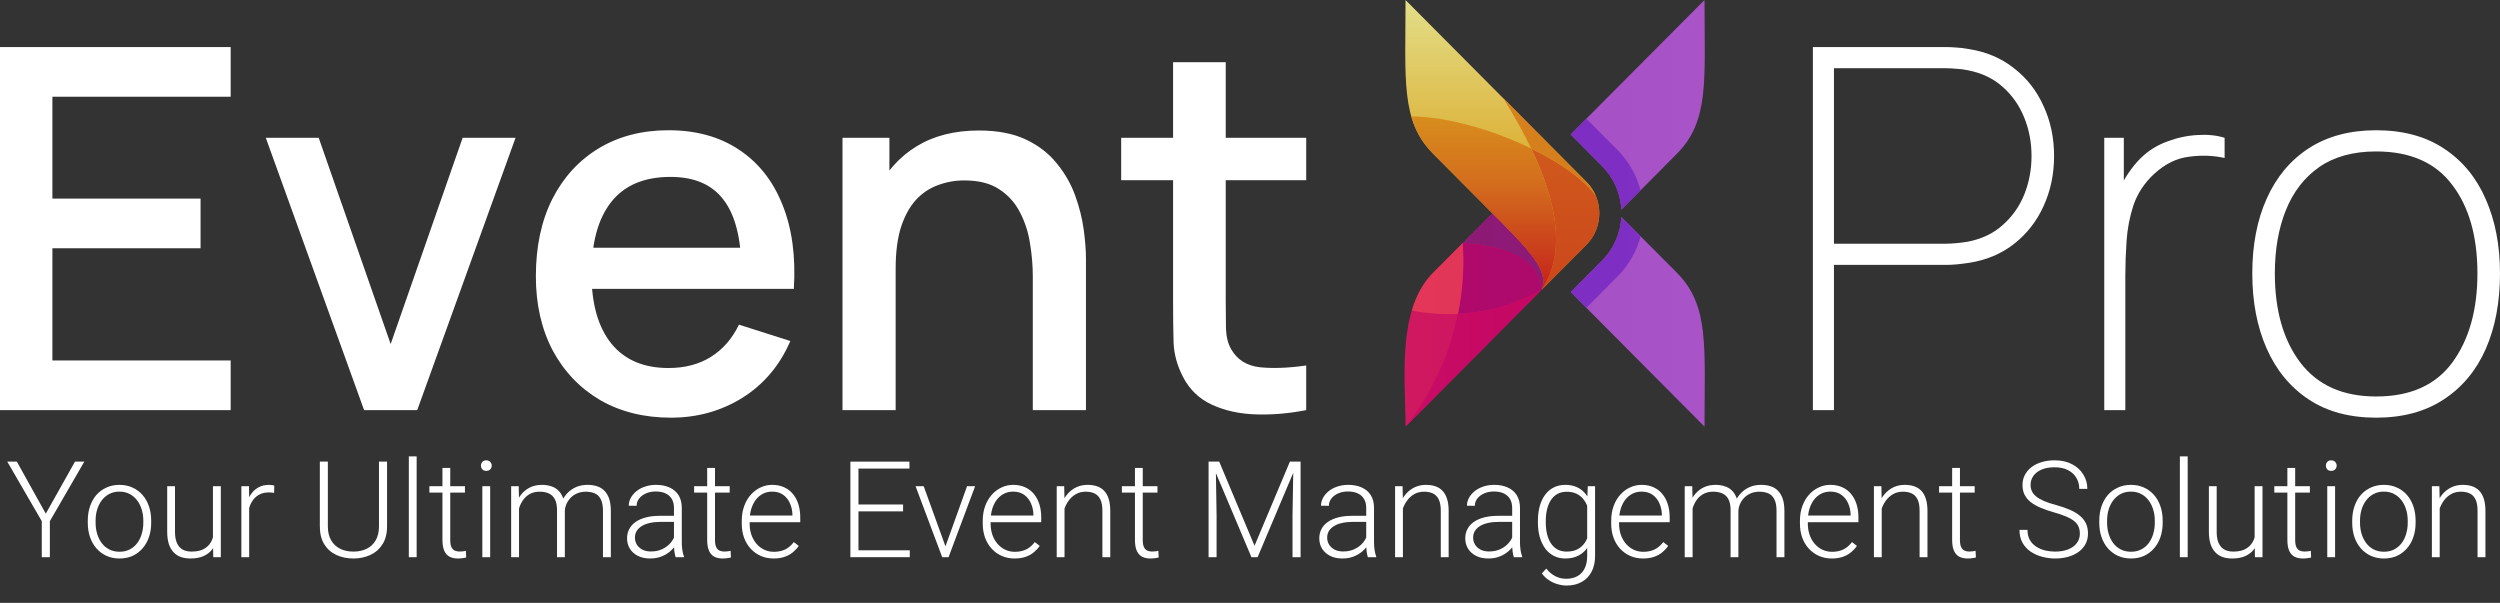 <svg width="141" height="34" viewBox="0 0 141 34" fill="none" xmlns="http://www.w3.org/2000/svg">
<rect x="0" y="0" width="141" height="34" fill="#333333" stroke="none"/>
<path d="M0.95 26.036L2.582 28.971L4.229 26.036H4.755L2.812 29.393V31.425H2.356V29.393L0.41 26.036H0.95Z" fill="white"/>
<path d="M4.951 29.486V29.363C4.951 29.072 4.993 28.803 5.077 28.556C5.161 28.31 5.281 28.096 5.436 27.916C5.594 27.736 5.783 27.597 6.002 27.498C6.222 27.397 6.466 27.346 6.735 27.346C7.007 27.346 7.252 27.397 7.472 27.498C7.691 27.597 7.88 27.736 8.038 27.916C8.196 28.096 8.317 28.31 8.401 28.556C8.485 28.803 8.527 29.072 8.527 29.363V29.486C8.527 29.777 8.485 30.046 8.401 30.293C8.317 30.537 8.196 30.749 8.038 30.929C7.883 31.109 7.695 31.25 7.476 31.351C7.256 31.45 7.012 31.499 6.743 31.499C6.471 31.499 6.226 31.45 6.006 31.351C5.786 31.25 5.598 31.109 5.44 30.929C5.282 30.749 5.161 30.537 5.077 30.293C4.993 30.046 4.951 29.777 4.951 29.486ZM5.392 29.363V29.486C5.392 29.705 5.421 29.914 5.48 30.111C5.54 30.306 5.626 30.48 5.74 30.633C5.853 30.784 5.994 30.902 6.162 30.988C6.329 31.075 6.523 31.118 6.743 31.118C6.96 31.118 7.151 31.075 7.316 30.988C7.484 30.902 7.625 30.784 7.738 30.633C7.852 30.48 7.937 30.306 7.994 30.111C8.053 29.914 8.083 29.705 8.083 29.486V29.363C8.083 29.146 8.053 28.94 7.994 28.745C7.937 28.55 7.851 28.376 7.735 28.223C7.621 28.07 7.48 27.95 7.313 27.861C7.145 27.772 6.952 27.727 6.735 27.727C6.518 27.727 6.326 27.772 6.158 27.861C5.992 27.95 5.852 28.07 5.736 28.223C5.622 28.376 5.536 28.55 5.477 28.745C5.42 28.94 5.392 29.146 5.392 29.363Z" fill="white"/>
<path d="M12.01 30.5V27.42H12.454V31.425H12.028L12.01 30.5ZM12.091 29.759L12.321 29.752C12.321 30.004 12.291 30.236 12.232 30.448C12.173 30.66 12.08 30.845 11.954 31.003C11.828 31.161 11.665 31.283 11.466 31.37C11.266 31.456 11.025 31.499 10.744 31.499C10.549 31.499 10.37 31.472 10.207 31.418C10.047 31.361 9.909 31.272 9.793 31.151C9.677 31.03 9.587 30.874 9.522 30.681C9.461 30.489 9.43 30.256 9.43 29.982V27.42H9.87V29.989C9.87 30.204 9.894 30.383 9.941 30.526C9.99 30.669 10.057 30.784 10.141 30.87C10.227 30.956 10.326 31.018 10.437 31.055C10.548 31.092 10.667 31.11 10.796 31.11C11.121 31.11 11.378 31.048 11.566 30.922C11.756 30.796 11.89 30.631 11.969 30.426C12.05 30.218 12.091 29.996 12.091 29.759Z" fill="white"/>
<path d="M14.053 28.083V31.425H13.613V27.42H14.042L14.053 28.083ZM15.471 27.391L15.46 27.798C15.41 27.79 15.362 27.784 15.315 27.779C15.268 27.774 15.218 27.772 15.163 27.772C14.971 27.772 14.802 27.808 14.656 27.879C14.513 27.948 14.392 28.046 14.293 28.172C14.195 28.295 14.12 28.441 14.068 28.608C14.016 28.774 13.986 28.951 13.979 29.141L13.816 29.204C13.816 28.943 13.843 28.7 13.898 28.475C13.952 28.251 14.034 28.054 14.146 27.887C14.259 27.716 14.401 27.584 14.571 27.491C14.744 27.394 14.946 27.346 15.178 27.346C15.235 27.346 15.29 27.351 15.345 27.361C15.402 27.368 15.443 27.378 15.471 27.391Z" fill="white"/>
<path d="M21.374 26.036H21.83V29.686C21.83 30.09 21.744 30.427 21.574 30.696C21.404 30.965 21.174 31.166 20.886 31.299C20.599 31.433 20.282 31.499 19.934 31.499C19.577 31.499 19.255 31.433 18.968 31.299C18.682 31.166 18.455 30.965 18.287 30.696C18.122 30.427 18.039 30.09 18.039 29.686V26.036H18.491V29.686C18.491 29.999 18.553 30.262 18.676 30.474C18.799 30.686 18.97 30.845 19.187 30.951C19.404 31.058 19.653 31.11 19.934 31.11C20.213 31.11 20.461 31.058 20.678 30.951C20.896 30.845 21.066 30.686 21.189 30.474C21.313 30.262 21.374 29.999 21.374 29.686V26.036Z" fill="white"/>
<path d="M23.499 25.74V31.425H23.058V25.74H23.499Z" fill="white"/>
<path d="M26.223 27.42V27.783H24.217V27.42H26.223ZM24.954 26.391H25.394V30.452C25.394 30.637 25.419 30.776 25.468 30.87C25.517 30.964 25.582 31.027 25.661 31.059C25.739 31.091 25.825 31.107 25.916 31.107C25.983 31.107 26.047 31.103 26.108 31.096C26.17 31.086 26.226 31.076 26.275 31.066L26.294 31.44C26.239 31.457 26.169 31.471 26.082 31.481C25.996 31.493 25.91 31.499 25.823 31.499C25.653 31.499 25.503 31.468 25.372 31.407C25.241 31.343 25.139 31.234 25.065 31.081C24.991 30.925 24.954 30.715 24.954 30.448V26.391Z" fill="white"/>
<path d="M27.645 27.42V31.425H27.204V27.42H27.645ZM27.126 26.262C27.126 26.178 27.152 26.107 27.204 26.051C27.258 25.991 27.332 25.962 27.426 25.962C27.52 25.962 27.594 25.991 27.648 26.051C27.705 26.107 27.733 26.178 27.733 26.262C27.733 26.343 27.705 26.413 27.648 26.473C27.594 26.529 27.52 26.558 27.426 26.558C27.332 26.558 27.258 26.529 27.204 26.473C27.152 26.413 27.126 26.343 27.126 26.262Z" fill="white"/>
<path d="M29.273 28.249V31.425H28.829V27.42H29.255L29.273 28.249ZM29.192 29.175L28.977 29.064C28.992 28.827 29.036 28.605 29.11 28.397C29.187 28.19 29.293 28.008 29.429 27.85C29.564 27.692 29.727 27.568 29.917 27.479C30.107 27.391 30.323 27.346 30.565 27.346C30.76 27.346 30.936 27.373 31.094 27.428C31.255 27.479 31.39 27.562 31.501 27.676C31.615 27.787 31.703 27.932 31.764 28.112C31.826 28.293 31.857 28.508 31.857 28.76V31.425H31.416V28.775C31.416 28.508 31.374 28.3 31.29 28.149C31.209 27.999 31.094 27.892 30.946 27.827C30.801 27.763 30.632 27.731 30.439 27.731C30.212 27.731 30.02 27.778 29.862 27.872C29.706 27.963 29.579 28.083 29.48 28.231C29.384 28.376 29.313 28.533 29.266 28.701C29.219 28.866 29.194 29.024 29.192 29.175ZM31.853 28.827L31.557 28.834C31.569 28.639 31.614 28.453 31.69 28.275C31.769 28.098 31.877 27.94 32.012 27.801C32.148 27.661 32.31 27.55 32.497 27.468C32.687 27.387 32.901 27.346 33.137 27.346C33.345 27.346 33.53 27.375 33.693 27.431C33.855 27.486 33.992 27.573 34.103 27.694C34.217 27.813 34.303 27.964 34.363 28.149C34.422 28.334 34.451 28.556 34.451 28.816V31.425H34.007V28.812C34.007 28.528 33.965 28.308 33.881 28.153C33.8 27.995 33.687 27.885 33.541 27.824C33.395 27.762 33.225 27.731 33.03 27.731C32.838 27.734 32.669 27.769 32.523 27.838C32.377 27.905 32.255 27.994 32.157 28.105C32.06 28.213 31.986 28.331 31.934 28.457C31.885 28.582 31.858 28.706 31.853 28.827Z" fill="white"/>
<path d="M38.012 30.707V28.642C38.012 28.452 37.973 28.288 37.894 28.149C37.815 28.011 37.699 27.905 37.546 27.831C37.393 27.757 37.204 27.72 36.98 27.72C36.772 27.72 36.587 27.757 36.424 27.831C36.264 27.903 36.137 28 36.043 28.123C35.952 28.244 35.906 28.379 35.906 28.527L35.462 28.523C35.462 28.373 35.499 28.227 35.573 28.087C35.647 27.946 35.752 27.82 35.888 27.709C36.023 27.598 36.185 27.51 36.373 27.446C36.562 27.38 36.771 27.346 36.998 27.346C37.284 27.346 37.536 27.394 37.753 27.491C37.973 27.587 38.144 27.731 38.268 27.924C38.391 28.116 38.453 28.358 38.453 28.649V30.585C38.453 30.723 38.462 30.866 38.482 31.014C38.505 31.162 38.535 31.285 38.575 31.381V31.425H38.105C38.075 31.336 38.052 31.225 38.034 31.092C38.02 30.956 38.012 30.828 38.012 30.707ZM38.116 29.093L38.123 29.434H37.253C37.026 29.434 36.823 29.455 36.643 29.497C36.465 29.536 36.315 29.595 36.191 29.674C36.068 29.751 35.973 29.843 35.906 29.952C35.842 30.061 35.81 30.184 35.81 30.322C35.81 30.465 35.846 30.596 35.917 30.715C35.991 30.833 36.095 30.928 36.228 31C36.364 31.069 36.524 31.103 36.709 31.103C36.956 31.103 37.173 31.058 37.361 30.966C37.551 30.875 37.707 30.755 37.831 30.607C37.954 30.459 38.037 30.297 38.079 30.122L38.271 30.378C38.239 30.501 38.18 30.628 38.094 30.759C38.01 30.887 37.9 31.008 37.764 31.122C37.629 31.233 37.468 31.324 37.283 31.395C37.1 31.465 36.893 31.499 36.661 31.499C36.4 31.499 36.171 31.45 35.976 31.351C35.784 31.252 35.633 31.118 35.525 30.948C35.419 30.775 35.366 30.58 35.366 30.363C35.366 30.165 35.408 29.989 35.492 29.834C35.575 29.676 35.696 29.542 35.854 29.434C36.015 29.323 36.207 29.239 36.432 29.182C36.659 29.123 36.913 29.093 37.194 29.093H38.116Z" fill="white"/>
<path d="M41.155 27.42V27.783H39.148V27.42H41.155ZM39.885 26.391H40.326V30.452C40.326 30.637 40.35 30.776 40.4 30.87C40.449 30.964 40.513 31.027 40.592 31.059C40.671 31.091 40.756 31.107 40.847 31.107C40.914 31.107 40.978 31.103 41.04 31.096C41.102 31.086 41.157 31.076 41.206 31.066L41.225 31.44C41.171 31.457 41.1 31.471 41.014 31.481C40.928 31.493 40.841 31.499 40.755 31.499C40.585 31.499 40.434 31.468 40.303 31.407C40.173 31.343 40.07 31.234 39.996 31.081C39.922 30.925 39.885 30.715 39.885 30.448V26.391Z" fill="white"/>
<path d="M43.631 31.499C43.369 31.499 43.129 31.451 42.909 31.355C42.692 31.259 42.502 31.123 42.339 30.948C42.179 30.773 42.054 30.565 41.965 30.326C41.879 30.084 41.836 29.82 41.836 29.534V29.375C41.836 29.066 41.881 28.787 41.973 28.538C42.064 28.289 42.19 28.075 42.35 27.898C42.511 27.72 42.693 27.584 42.898 27.491C43.105 27.394 43.322 27.346 43.55 27.346C43.804 27.346 44.029 27.392 44.227 27.483C44.424 27.572 44.59 27.699 44.723 27.864C44.859 28.027 44.961 28.221 45.03 28.445C45.099 28.668 45.134 28.913 45.134 29.182V29.452H42.102V29.075H44.693V29.023C44.688 28.798 44.643 28.589 44.556 28.394C44.472 28.196 44.347 28.036 44.179 27.913C44.011 27.789 43.801 27.727 43.55 27.727C43.362 27.727 43.189 27.767 43.031 27.846C42.876 27.925 42.741 28.038 42.628 28.186C42.517 28.332 42.43 28.506 42.369 28.708C42.309 28.908 42.28 29.13 42.28 29.375V29.534C42.28 29.756 42.312 29.963 42.376 30.155C42.443 30.346 42.537 30.513 42.657 30.659C42.781 30.805 42.926 30.918 43.094 31C43.262 31.081 43.447 31.122 43.65 31.122C43.886 31.122 44.096 31.078 44.279 30.992C44.461 30.903 44.625 30.764 44.771 30.574L45.049 30.788C44.962 30.917 44.854 31.035 44.723 31.144C44.594 31.252 44.44 31.339 44.26 31.403C44.08 31.467 43.87 31.499 43.631 31.499Z" fill="white"/>
<path d="M51.311 31.037V31.425H48.28V31.037H51.311ZM48.417 26.036V31.425H47.962V26.036H48.417ZM50.934 28.453V28.841H48.28V28.453H50.934ZM51.293 26.036V26.428H48.28V26.036H51.293Z" fill="white"/>
<path d="M53.258 31L54.543 27.42H54.998L53.499 31.425H53.177L53.258 31ZM52.096 27.42L53.395 31.011L53.466 31.425H53.14L51.637 27.42H52.096Z" fill="white"/>
<path d="M57.222 31.499C56.961 31.499 56.72 31.451 56.501 31.355C56.284 31.259 56.094 31.123 55.931 30.948C55.77 30.773 55.646 30.565 55.557 30.326C55.471 30.084 55.427 29.82 55.427 29.534V29.375C55.427 29.066 55.473 28.787 55.564 28.538C55.656 28.289 55.782 28.075 55.942 27.898C56.102 27.72 56.285 27.584 56.49 27.491C56.697 27.394 56.914 27.346 57.141 27.346C57.395 27.346 57.621 27.392 57.819 27.483C58.016 27.572 58.181 27.699 58.315 27.864C58.45 28.027 58.553 28.221 58.622 28.445C58.691 28.668 58.725 28.913 58.725 29.182V29.452H55.694V29.075H58.285V29.023C58.28 28.798 58.234 28.589 58.148 28.394C58.064 28.196 57.938 28.036 57.77 27.913C57.602 27.789 57.393 27.727 57.141 27.727C56.954 27.727 56.781 27.767 56.623 27.846C56.467 27.925 56.333 28.038 56.219 28.186C56.108 28.332 56.022 28.506 55.96 28.708C55.901 28.908 55.871 29.13 55.871 29.375V29.534C55.871 29.756 55.904 29.963 55.968 30.155C56.034 30.346 56.128 30.513 56.249 30.659C56.372 30.805 56.518 30.918 56.686 31C56.854 31.081 57.039 31.122 57.241 31.122C57.478 31.122 57.688 31.078 57.87 30.992C58.053 30.903 58.217 30.764 58.363 30.574L58.64 30.788C58.554 30.917 58.445 31.035 58.315 31.144C58.186 31.252 58.032 31.339 57.852 31.403C57.672 31.467 57.462 31.499 57.222 31.499Z" fill="white"/>
<path d="M60.039 28.275V31.425H59.599V27.42H60.021L60.039 28.275ZM59.939 29.175L59.743 29.064C59.758 28.827 59.806 28.605 59.888 28.397C59.969 28.19 60.079 28.008 60.217 27.85C60.358 27.692 60.522 27.568 60.709 27.479C60.899 27.391 61.109 27.346 61.339 27.346C61.538 27.346 61.717 27.373 61.875 27.428C62.033 27.482 62.168 27.568 62.279 27.687C62.39 27.805 62.474 27.957 62.53 28.142C62.59 28.327 62.619 28.553 62.619 28.819V31.425H62.175V28.816C62.175 28.539 62.137 28.323 62.06 28.168C61.984 28.01 61.875 27.898 61.735 27.831C61.594 27.764 61.427 27.731 61.235 27.731C61.023 27.731 60.836 27.778 60.676 27.872C60.518 27.963 60.385 28.083 60.276 28.231C60.17 28.376 60.089 28.533 60.032 28.701C59.975 28.866 59.944 29.024 59.939 29.175Z" fill="white"/>
<path d="M65.281 27.42V27.783H63.274V27.42H65.281ZM64.011 26.391H64.451V30.452C64.451 30.637 64.476 30.776 64.525 30.87C64.575 30.964 64.639 31.027 64.718 31.059C64.797 31.091 64.882 31.107 64.973 31.107C65.04 31.107 65.104 31.103 65.166 31.096C65.228 31.086 65.283 31.076 65.332 31.066L65.351 31.44C65.297 31.457 65.226 31.471 65.14 31.481C65.053 31.493 64.967 31.499 64.881 31.499C64.71 31.499 64.56 31.468 64.429 31.407C64.298 31.343 64.196 31.234 64.122 31.081C64.048 30.925 64.011 30.715 64.011 30.448V26.391Z" fill="white"/>
<path d="M68.305 26.036H68.763L70.755 30.781L72.75 26.036H73.205L70.929 31.425H70.581L68.305 26.036ZM68.164 26.036H68.567L68.615 29.071V31.425H68.164V26.036ZM72.95 26.036H73.353V31.425H72.898V29.071L72.95 26.036Z" fill="white"/>
<path d="M77.055 30.707V28.642C77.055 28.452 77.015 28.288 76.936 28.149C76.857 28.011 76.741 27.905 76.588 27.831C76.435 27.757 76.247 27.72 76.022 27.72C75.815 27.72 75.63 27.757 75.467 27.831C75.306 27.903 75.179 28 75.086 28.123C74.994 28.244 74.949 28.379 74.949 28.527L74.504 28.523C74.504 28.373 74.541 28.227 74.615 28.087C74.689 27.946 74.794 27.82 74.93 27.709C75.066 27.598 75.227 27.51 75.415 27.446C75.605 27.38 75.814 27.346 76.04 27.346C76.327 27.346 76.579 27.394 76.796 27.491C77.015 27.587 77.187 27.731 77.31 27.924C77.433 28.116 77.495 28.358 77.495 28.649V30.585C77.495 30.723 77.505 30.866 77.525 31.014C77.547 31.162 77.578 31.285 77.617 31.381V31.425H77.147C77.118 31.336 77.094 31.225 77.077 31.092C77.062 30.956 77.055 30.828 77.055 30.707ZM77.158 29.093L77.166 29.434H76.296C76.069 29.434 75.865 29.455 75.685 29.497C75.507 29.536 75.357 29.595 75.234 29.674C75.11 29.751 75.015 29.843 74.949 29.952C74.884 30.061 74.852 30.184 74.852 30.322C74.852 30.465 74.888 30.596 74.96 30.715C75.034 30.833 75.137 30.928 75.271 31C75.406 31.069 75.567 31.103 75.752 31.103C75.999 31.103 76.216 31.058 76.403 30.966C76.593 30.875 76.75 30.755 76.873 30.607C76.997 30.459 77.079 30.297 77.121 30.122L77.314 30.378C77.282 30.501 77.222 30.628 77.136 30.759C77.052 30.887 76.942 31.008 76.807 31.122C76.671 31.233 76.511 31.324 76.326 31.395C76.143 31.465 75.936 31.499 75.704 31.499C75.442 31.499 75.214 31.45 75.019 31.351C74.826 31.252 74.676 31.118 74.567 30.948C74.461 30.775 74.408 30.58 74.408 30.363C74.408 30.165 74.45 29.989 74.534 29.834C74.618 29.676 74.739 29.542 74.897 29.434C75.057 29.323 75.25 29.239 75.474 29.182C75.701 29.123 75.955 29.093 76.237 29.093H77.158Z" fill="white"/>
<path d="M79.124 28.275V31.425H78.683V27.42H79.105L79.124 28.275ZM79.024 29.175L78.828 29.064C78.843 28.827 78.891 28.605 78.972 28.397C79.053 28.19 79.163 28.008 79.302 27.85C79.442 27.692 79.606 27.568 79.794 27.479C79.984 27.391 80.194 27.346 80.423 27.346C80.623 27.346 80.802 27.373 80.96 27.428C81.118 27.482 81.252 27.568 81.363 27.687C81.474 27.805 81.558 27.957 81.615 28.142C81.674 28.327 81.704 28.553 81.704 28.819V31.425H81.26V28.816C81.26 28.539 81.221 28.323 81.145 28.168C81.068 28.01 80.96 27.898 80.819 27.831C80.678 27.764 80.512 27.731 80.319 27.731C80.107 27.731 79.921 27.778 79.76 27.872C79.603 27.963 79.469 28.083 79.361 28.231C79.255 28.376 79.173 28.533 79.116 28.701C79.06 28.866 79.029 29.024 79.024 29.175Z" fill="white"/>
<path d="M85.287 30.707V28.642C85.287 28.452 85.247 28.288 85.168 28.149C85.089 28.011 84.973 27.905 84.82 27.831C84.667 27.757 84.478 27.72 84.254 27.72C84.047 27.72 83.862 27.757 83.699 27.831C83.538 27.903 83.411 28 83.317 28.123C83.226 28.244 83.18 28.379 83.18 28.527L82.736 28.523C82.736 28.373 82.773 28.227 82.847 28.087C82.921 27.946 83.026 27.82 83.162 27.709C83.298 27.598 83.459 27.51 83.647 27.446C83.837 27.38 84.045 27.346 84.272 27.346C84.559 27.346 84.81 27.394 85.028 27.491C85.247 27.587 85.419 27.731 85.542 27.924C85.665 28.116 85.727 28.358 85.727 28.649V30.585C85.727 30.723 85.737 30.866 85.757 31.014C85.779 31.162 85.81 31.285 85.849 31.381V31.425H85.379C85.35 31.336 85.326 31.225 85.309 31.092C85.294 30.956 85.287 30.828 85.287 30.707ZM85.39 29.093L85.398 29.434H84.528C84.301 29.434 84.097 29.455 83.917 29.497C83.74 29.536 83.589 29.595 83.466 29.674C83.342 29.751 83.247 29.843 83.18 29.952C83.116 30.061 83.084 30.184 83.084 30.322C83.084 30.465 83.12 30.596 83.192 30.715C83.266 30.833 83.369 30.928 83.503 31C83.638 31.069 83.799 31.103 83.984 31.103C84.231 31.103 84.448 31.058 84.635 30.966C84.825 30.875 84.982 30.755 85.105 30.607C85.229 30.459 85.311 30.297 85.353 30.122L85.546 30.378C85.514 30.501 85.454 30.628 85.368 30.759C85.284 30.887 85.174 31.008 85.039 31.122C84.903 31.233 84.743 31.324 84.558 31.395C84.375 31.465 84.168 31.499 83.936 31.499C83.674 31.499 83.446 31.45 83.251 31.351C83.058 31.252 82.908 31.118 82.799 30.948C82.693 30.775 82.64 30.58 82.64 30.363C82.64 30.165 82.682 29.989 82.766 29.834C82.85 29.676 82.971 29.542 83.129 29.434C83.289 29.323 83.482 29.239 83.706 29.182C83.933 29.123 84.187 29.093 84.469 29.093H85.39Z" fill="white"/>
<path d="M89.551 27.42H89.962V31.355C89.962 31.703 89.895 32.001 89.762 32.251C89.631 32.5 89.445 32.691 89.203 32.824C88.963 32.958 88.681 33.024 88.355 33.024C88.19 33.024 88.019 32.998 87.844 32.946C87.672 32.897 87.507 32.821 87.352 32.717C87.199 32.616 87.068 32.49 86.96 32.339L87.208 32.069C87.371 32.267 87.544 32.411 87.73 32.502C87.915 32.596 88.115 32.643 88.329 32.643C88.583 32.643 88.798 32.592 88.973 32.491C89.151 32.39 89.285 32.244 89.377 32.054C89.471 31.864 89.517 31.636 89.517 31.37V28.301L89.551 27.42ZM86.738 29.463V29.386C86.738 29.075 86.772 28.795 86.841 28.545C86.913 28.294 87.015 28.079 87.148 27.901C87.282 27.721 87.443 27.584 87.633 27.491C87.826 27.394 88.043 27.346 88.285 27.346C88.517 27.346 88.723 27.384 88.903 27.461C89.083 27.537 89.239 27.647 89.369 27.79C89.5 27.933 89.605 28.104 89.684 28.301C89.765 28.498 89.825 28.718 89.862 28.96V29.948C89.832 30.175 89.778 30.384 89.699 30.574C89.62 30.761 89.515 30.925 89.384 31.066C89.253 31.204 89.095 31.312 88.91 31.388C88.728 31.462 88.517 31.499 88.277 31.499C88.038 31.499 87.823 31.45 87.633 31.351C87.443 31.252 87.282 31.113 87.148 30.933C87.015 30.75 86.913 30.534 86.841 30.285C86.772 30.036 86.738 29.762 86.738 29.463ZM87.182 29.386V29.463C87.182 29.698 87.205 29.915 87.252 30.115C87.299 30.315 87.371 30.489 87.467 30.637C87.563 30.785 87.685 30.901 87.833 30.985C87.981 31.069 88.155 31.11 88.355 31.11C88.609 31.11 88.823 31.062 88.996 30.966C89.168 30.867 89.305 30.738 89.406 30.578C89.507 30.415 89.582 30.237 89.628 30.044V28.893C89.601 28.763 89.559 28.629 89.503 28.494C89.448 28.358 89.372 28.233 89.273 28.12C89.177 28.004 89.053 27.911 88.903 27.842C88.755 27.771 88.575 27.735 88.362 27.735C88.16 27.735 87.984 27.777 87.833 27.861C87.685 27.945 87.563 28.062 87.467 28.212C87.371 28.36 87.299 28.534 87.252 28.734C87.205 28.934 87.182 29.151 87.182 29.386Z" fill="white"/>
<path d="M92.667 31.499C92.406 31.499 92.165 31.451 91.945 31.355C91.728 31.259 91.538 31.123 91.376 30.948C91.215 30.773 91.091 30.565 91.002 30.326C90.915 30.084 90.872 29.82 90.872 29.534V29.375C90.872 29.066 90.918 28.787 91.009 28.538C91.1 28.289 91.226 28.075 91.387 27.898C91.547 27.72 91.73 27.584 91.934 27.491C92.142 27.394 92.359 27.346 92.586 27.346C92.84 27.346 93.066 27.392 93.263 27.483C93.461 27.572 93.626 27.699 93.759 27.864C93.895 28.027 93.997 28.221 94.066 28.445C94.135 28.668 94.17 28.913 94.17 29.182V29.452H91.139V29.075H93.73V29.023C93.725 28.798 93.679 28.589 93.593 28.394C93.509 28.196 93.383 28.036 93.215 27.913C93.047 27.789 92.838 27.727 92.586 27.727C92.398 27.727 92.226 27.767 92.068 27.846C91.912 27.925 91.778 28.038 91.664 28.186C91.553 28.332 91.467 28.506 91.405 28.708C91.346 28.908 91.316 29.13 91.316 29.375V29.534C91.316 29.756 91.348 29.963 91.412 30.155C91.479 30.346 91.573 30.513 91.694 30.659C91.817 30.805 91.963 30.918 92.131 31C92.298 31.081 92.483 31.122 92.686 31.122C92.923 31.122 93.132 31.078 93.315 30.992C93.498 30.903 93.662 30.764 93.807 30.574L94.085 30.788C93.999 30.917 93.89 31.035 93.759 31.144C93.631 31.252 93.477 31.339 93.296 31.403C93.116 31.467 92.907 31.499 92.667 31.499Z" fill="white"/>
<path d="M95.462 28.249V31.425H95.018V27.42H95.443L95.462 28.249ZM95.38 29.175L95.166 29.064C95.18 28.827 95.225 28.605 95.299 28.397C95.376 28.19 95.482 28.008 95.617 27.85C95.753 27.692 95.916 27.568 96.106 27.479C96.296 27.391 96.512 27.346 96.754 27.346C96.949 27.346 97.125 27.373 97.283 27.428C97.443 27.479 97.579 27.562 97.69 27.676C97.804 27.787 97.891 27.932 97.953 28.112C98.015 28.293 98.045 28.508 98.045 28.76V31.425H97.605V28.775C97.605 28.508 97.563 28.3 97.479 28.149C97.398 27.999 97.283 27.892 97.135 27.827C96.989 27.763 96.82 27.731 96.628 27.731C96.401 27.731 96.208 27.778 96.05 27.872C95.895 27.963 95.768 28.083 95.669 28.231C95.573 28.376 95.501 28.533 95.454 28.701C95.408 28.866 95.383 29.024 95.38 29.175ZM98.042 28.827L97.746 28.834C97.758 28.639 97.802 28.453 97.879 28.275C97.958 28.098 98.065 27.94 98.201 27.801C98.337 27.661 98.498 27.55 98.686 27.468C98.876 27.387 99.089 27.346 99.326 27.346C99.533 27.346 99.719 27.375 99.881 27.431C100.044 27.486 100.181 27.573 100.292 27.694C100.406 27.813 100.492 27.964 100.551 28.149C100.611 28.334 100.64 28.556 100.64 28.816V31.425H100.196V28.812C100.196 28.528 100.154 28.308 100.07 28.153C99.989 27.995 99.875 27.885 99.73 27.824C99.584 27.762 99.414 27.731 99.219 27.731C99.026 27.734 98.857 27.769 98.712 27.838C98.566 27.905 98.444 27.994 98.345 28.105C98.249 28.213 98.175 28.331 98.123 28.457C98.074 28.582 98.047 28.706 98.042 28.827Z" fill="white"/>
<path d="M103.313 31.499C103.051 31.499 102.81 31.451 102.591 31.355C102.374 31.259 102.184 31.123 102.021 30.948C101.86 30.773 101.736 30.565 101.647 30.326C101.561 30.084 101.517 29.82 101.517 29.534V29.375C101.517 29.066 101.563 28.787 101.654 28.538C101.746 28.289 101.871 28.075 102.032 27.898C102.192 27.72 102.375 27.584 102.58 27.491C102.787 27.394 103.004 27.346 103.231 27.346C103.485 27.346 103.711 27.392 103.908 27.483C104.106 27.572 104.271 27.699 104.404 27.864C104.54 28.027 104.643 28.221 104.712 28.445C104.781 28.668 104.815 28.913 104.815 29.182V29.452H101.784V29.075H104.375V29.023C104.37 28.798 104.324 28.589 104.238 28.394C104.154 28.196 104.028 28.036 103.86 27.913C103.693 27.789 103.483 27.727 103.231 27.727C103.044 27.727 102.871 27.767 102.713 27.846C102.557 27.925 102.423 28.038 102.309 28.186C102.198 28.332 102.112 28.506 102.05 28.708C101.991 28.908 101.962 29.13 101.962 29.375V29.534C101.962 29.756 101.994 29.963 102.058 30.155C102.124 30.346 102.218 30.513 102.339 30.659C102.462 30.805 102.608 30.918 102.776 31C102.944 31.081 103.129 31.122 103.331 31.122C103.568 31.122 103.778 31.078 103.96 30.992C104.143 30.903 104.307 30.764 104.453 30.574L104.73 30.788C104.644 30.917 104.535 31.035 104.404 31.144C104.276 31.252 104.122 31.339 103.942 31.403C103.762 31.467 103.552 31.499 103.313 31.499Z" fill="white"/>
<path d="M106.129 28.275V31.425H105.689V27.42H106.111L106.129 28.275ZM106.029 29.175L105.833 29.064C105.848 28.827 105.896 28.605 105.978 28.397C106.059 28.19 106.169 28.008 106.307 27.85C106.448 27.692 106.612 27.568 106.799 27.479C106.989 27.391 107.199 27.346 107.429 27.346C107.628 27.346 107.807 27.373 107.965 27.428C108.123 27.482 108.258 27.568 108.369 27.687C108.48 27.805 108.564 27.957 108.62 28.142C108.68 28.327 108.709 28.553 108.709 28.819V31.425H108.265V28.816C108.265 28.539 108.227 28.323 108.15 28.168C108.074 28.01 107.965 27.898 107.825 27.831C107.684 27.764 107.517 27.731 107.325 27.731C107.113 27.731 106.926 27.778 106.766 27.872C106.608 27.963 106.475 28.083 106.366 28.231C106.26 28.376 106.179 28.533 106.122 28.701C106.065 28.866 106.034 29.024 106.029 29.175Z" fill="white"/>
<path d="M111.371 27.42V27.783H109.364V27.42H111.371ZM110.101 26.391H110.541V30.452C110.541 30.637 110.566 30.776 110.615 30.87C110.665 30.964 110.729 31.027 110.808 31.059C110.887 31.091 110.972 31.107 111.063 31.107C111.13 31.107 111.194 31.103 111.256 31.096C111.317 31.086 111.373 31.076 111.422 31.066L111.441 31.44C111.387 31.457 111.316 31.471 111.23 31.481C111.143 31.493 111.057 31.499 110.971 31.499C110.8 31.499 110.65 31.468 110.519 31.407C110.388 31.343 110.286 31.234 110.212 31.081C110.138 30.925 110.101 30.715 110.101 30.448V26.391Z" fill="white"/>
<path d="M117.304 30.1C117.304 29.952 117.279 29.82 117.23 29.704C117.18 29.588 117.099 29.484 116.986 29.393C116.875 29.299 116.724 29.213 116.534 29.134C116.346 29.052 116.112 28.972 115.831 28.893C115.562 28.817 115.319 28.733 115.102 28.642C114.884 28.55 114.698 28.445 114.543 28.327C114.39 28.209 114.272 28.07 114.191 27.913C114.11 27.752 114.069 27.566 114.069 27.354C114.069 27.146 114.113 26.957 114.202 26.787C114.291 26.617 114.416 26.47 114.576 26.347C114.739 26.223 114.93 26.128 115.15 26.062C115.372 25.995 115.615 25.962 115.879 25.962C116.256 25.962 116.582 26.033 116.856 26.177C117.132 26.32 117.346 26.513 117.496 26.758C117.649 27 117.726 27.271 117.726 27.572H117.271C117.271 27.337 117.215 27.129 117.104 26.946C116.995 26.761 116.838 26.617 116.63 26.513C116.425 26.407 116.175 26.354 115.879 26.354C115.583 26.354 115.333 26.4 115.131 26.491C114.931 26.58 114.78 26.7 114.676 26.85C114.575 26.998 114.524 27.164 114.524 27.346C114.524 27.474 114.549 27.593 114.598 27.701C114.647 27.808 114.728 27.908 114.839 28.001C114.952 28.093 115.102 28.179 115.287 28.26C115.472 28.339 115.7 28.415 115.971 28.486C116.258 28.565 116.512 28.653 116.734 28.749C116.956 28.845 117.143 28.956 117.296 29.082C117.449 29.206 117.565 29.35 117.644 29.515C117.723 29.68 117.763 29.873 117.763 30.093C117.763 30.312 117.716 30.51 117.622 30.685C117.531 30.858 117.401 31.004 117.234 31.125C117.068 31.246 116.872 31.339 116.645 31.403C116.42 31.467 116.175 31.499 115.908 31.499C115.669 31.499 115.431 31.468 115.194 31.407C114.957 31.345 114.74 31.25 114.543 31.122C114.348 30.991 114.191 30.823 114.073 30.618C113.957 30.413 113.899 30.169 113.899 29.885H114.35C114.35 30.112 114.396 30.304 114.487 30.459C114.578 30.614 114.699 30.74 114.85 30.837C115.003 30.933 115.171 31.003 115.353 31.048C115.538 31.09 115.723 31.11 115.908 31.11C116.192 31.11 116.438 31.069 116.645 30.985C116.855 30.901 117.016 30.784 117.13 30.633C117.246 30.48 117.304 30.302 117.304 30.1Z" fill="white"/>
<path d="M118.4 29.486V29.363C118.4 29.072 118.441 28.803 118.525 28.556C118.609 28.31 118.729 28.096 118.884 27.916C119.042 27.736 119.231 27.597 119.451 27.498C119.67 27.397 119.915 27.346 120.184 27.346C120.455 27.346 120.701 27.397 120.92 27.498C121.14 27.597 121.329 27.736 121.486 27.916C121.644 28.096 121.765 28.31 121.849 28.556C121.933 28.803 121.975 29.072 121.975 29.363V29.486C121.975 29.777 121.933 30.046 121.849 30.293C121.765 30.537 121.644 30.749 121.486 30.929C121.331 31.109 121.143 31.25 120.924 31.351C120.704 31.45 120.46 31.499 120.191 31.499C119.92 31.499 119.674 31.45 119.454 31.351C119.235 31.25 119.046 31.109 118.888 30.929C118.73 30.749 118.609 30.537 118.525 30.293C118.441 30.046 118.4 29.777 118.4 29.486ZM118.84 29.363V29.486C118.84 29.705 118.87 29.914 118.929 30.111C118.988 30.306 119.074 30.48 119.188 30.633C119.301 30.784 119.442 30.902 119.61 30.988C119.778 31.075 119.971 31.118 120.191 31.118C120.408 31.118 120.599 31.075 120.765 30.988C120.932 30.902 121.073 30.784 121.187 30.633C121.3 30.48 121.385 30.306 121.442 30.111C121.501 29.914 121.531 29.705 121.531 29.486V29.363C121.531 29.146 121.501 28.94 121.442 28.745C121.385 28.55 121.299 28.376 121.183 28.223C121.069 28.07 120.929 27.95 120.761 27.861C120.593 27.772 120.401 27.727 120.184 27.727C119.966 27.727 119.774 27.772 119.606 27.861C119.441 27.95 119.3 28.07 119.184 28.223C119.071 28.376 118.984 28.55 118.925 28.745C118.868 28.94 118.84 29.146 118.84 29.363Z" fill="white"/>
<path d="M123.385 25.74V31.425H122.945V25.74H123.385Z" fill="white"/>
<path d="M127.161 30.5V27.42H127.605V31.425H127.179L127.161 30.5ZM127.242 29.759L127.472 29.752C127.472 30.004 127.442 30.236 127.383 30.448C127.324 30.66 127.231 30.845 127.105 31.003C126.979 31.161 126.817 31.283 126.617 31.37C126.417 31.456 126.176 31.499 125.895 31.499C125.7 31.499 125.521 31.472 125.358 31.418C125.198 31.361 125.06 31.272 124.944 31.151C124.828 31.03 124.738 30.874 124.673 30.681C124.612 30.489 124.581 30.256 124.581 29.982V27.42H125.021V29.989C125.021 30.204 125.045 30.383 125.092 30.526C125.141 30.669 125.208 30.784 125.292 30.87C125.378 30.956 125.477 31.018 125.588 31.055C125.699 31.092 125.818 31.11 125.947 31.11C126.272 31.11 126.529 31.048 126.717 30.922C126.907 30.796 127.041 30.631 127.12 30.426C127.201 30.218 127.242 29.996 127.242 29.759Z" fill="white"/>
<path d="M130.277 27.42V27.783H128.271V27.42H130.277ZM129.008 26.391H129.448V30.452C129.448 30.637 129.473 30.776 129.522 30.87C129.572 30.964 129.636 31.027 129.715 31.059C129.794 31.091 129.879 31.107 129.97 31.107C130.037 31.107 130.101 31.103 130.163 31.096C130.224 31.086 130.28 31.076 130.329 31.066L130.348 31.44C130.293 31.457 130.223 31.471 130.137 31.481C130.05 31.493 129.964 31.499 129.878 31.499C129.707 31.499 129.557 31.468 129.426 31.407C129.295 31.343 129.193 31.234 129.119 31.081C129.045 30.925 129.008 30.715 129.008 30.448V26.391Z" fill="white"/>
<path d="M131.699 27.42V31.425H131.258V27.42H131.699ZM131.18 26.262C131.18 26.178 131.206 26.107 131.258 26.051C131.312 25.991 131.387 25.962 131.48 25.962C131.574 25.962 131.648 25.991 131.702 26.051C131.759 26.107 131.788 26.178 131.788 26.262C131.788 26.343 131.759 26.413 131.702 26.473C131.648 26.529 131.574 26.558 131.48 26.558C131.387 26.558 131.312 26.529 131.258 26.473C131.206 26.413 131.18 26.343 131.18 26.262Z" fill="white"/>
<path d="M132.665 29.486V29.363C132.665 29.072 132.707 28.803 132.791 28.556C132.874 28.31 132.994 28.096 133.15 27.916C133.308 27.736 133.496 27.597 133.716 27.498C133.936 27.397 134.18 27.346 134.449 27.346C134.72 27.346 134.966 27.397 135.185 27.498C135.405 27.597 135.594 27.736 135.752 27.916C135.91 28.096 136.031 28.31 136.114 28.556C136.198 28.803 136.24 29.072 136.24 29.363V29.486C136.24 29.777 136.198 30.046 136.114 30.293C136.031 30.537 135.91 30.749 135.752 30.929C135.596 31.109 135.409 31.25 135.189 31.351C134.97 31.45 134.725 31.499 134.456 31.499C134.185 31.499 133.939 31.45 133.72 31.351C133.5 31.25 133.311 31.109 133.153 30.929C132.995 30.749 132.874 30.537 132.791 30.293C132.707 30.046 132.665 29.777 132.665 29.486ZM133.105 29.363V29.486C133.105 29.705 133.135 29.914 133.194 30.111C133.253 30.306 133.34 30.48 133.453 30.633C133.567 30.784 133.707 30.902 133.875 30.988C134.043 31.075 134.237 31.118 134.456 31.118C134.673 31.118 134.865 31.075 135.03 30.988C135.198 30.902 135.338 30.784 135.452 30.633C135.565 30.48 135.651 30.306 135.707 30.111C135.767 29.914 135.796 29.705 135.796 29.486V29.363C135.796 29.146 135.767 28.94 135.707 28.745C135.651 28.55 135.564 28.376 135.448 28.223C135.335 28.07 135.194 27.95 135.026 27.861C134.858 27.772 134.666 27.727 134.449 27.727C134.232 27.727 134.039 27.772 133.871 27.861C133.706 27.95 133.565 28.07 133.449 28.223C133.336 28.376 133.25 28.55 133.19 28.745C133.134 28.94 133.105 29.146 133.105 29.363Z" fill="white"/>
<path d="M137.599 28.275V31.425H137.158V27.42H137.58L137.599 28.275ZM137.499 29.175L137.303 29.064C137.317 28.827 137.366 28.605 137.447 28.397C137.528 28.19 137.638 28.008 137.776 27.85C137.917 27.692 138.081 27.568 138.269 27.479C138.459 27.391 138.668 27.346 138.898 27.346C139.098 27.346 139.277 27.373 139.435 27.428C139.593 27.482 139.727 27.568 139.838 27.687C139.949 27.805 140.033 27.957 140.09 28.142C140.149 28.327 140.179 28.553 140.179 28.819V31.425H139.734V28.816C139.734 28.539 139.696 28.323 139.62 28.168C139.543 28.01 139.435 27.898 139.294 27.831C139.153 27.764 138.987 27.731 138.794 27.731C138.582 27.731 138.396 27.778 138.235 27.872C138.077 27.963 137.944 28.083 137.836 28.231C137.73 28.376 137.648 28.533 137.591 28.701C137.535 28.866 137.504 29.024 137.499 29.175Z" fill="white"/>
<path d="M0 23.13V2.654H13.009V5.455H2.955V11.2H11.312V14.001H2.955V20.329H13.009V23.13H0ZM20.535 23.13L14.991 7.773H17.975L22.033 19.405L26.092 7.773H29.076L23.532 23.13H20.535ZM37.844 23.557C36.327 23.557 34.993 23.225 33.843 22.562C32.702 21.889 31.811 20.955 31.17 19.76C30.538 18.556 30.223 17.163 30.223 15.58C30.223 13.902 30.534 12.447 31.156 11.214C31.787 9.982 32.664 9.029 33.786 8.356C34.908 7.683 36.213 7.346 37.703 7.346C39.258 7.346 40.583 7.711 41.676 8.441C42.77 9.162 43.585 10.19 44.123 11.527C44.669 12.864 44.886 14.451 44.773 16.291H41.818V15.21C41.799 13.428 41.46 12.11 40.8 11.257C40.149 10.403 39.155 9.977 37.816 9.977C36.336 9.977 35.224 10.446 34.479 11.385C33.734 12.323 33.362 13.679 33.362 15.452C33.362 17.139 33.734 18.447 34.479 19.376C35.224 20.296 36.298 20.756 37.703 20.756C38.627 20.756 39.423 20.547 40.093 20.13C40.771 19.703 41.299 19.097 41.676 18.31L44.575 19.234C43.981 20.609 43.081 21.675 41.874 22.434C40.668 23.183 39.324 23.557 37.844 23.557ZM32.4 16.291V13.973H43.303V16.291H32.4ZM58.25 23.13V15.58C58.25 14.982 58.198 14.371 58.095 13.745C58 13.11 57.812 12.522 57.529 11.982C57.256 11.441 56.864 11.005 56.355 10.674C55.856 10.342 55.2 10.176 54.39 10.176C53.862 10.176 53.362 10.266 52.891 10.446C52.419 10.617 52.005 10.896 51.647 11.285C51.298 11.674 51.02 12.186 50.812 12.821C50.614 13.456 50.515 14.229 50.515 15.139L48.677 14.442C48.677 13.048 48.936 11.821 49.455 10.759C49.973 9.688 50.718 8.853 51.689 8.256C52.66 7.659 53.834 7.36 55.21 7.36C56.266 7.36 57.152 7.531 57.868 7.872C58.585 8.214 59.165 8.664 59.608 9.223C60.06 9.773 60.404 10.375 60.64 11.029C60.876 11.683 61.036 12.323 61.121 12.949C61.206 13.575 61.248 14.124 61.248 14.598V23.13H58.25ZM47.517 23.13V7.773H50.162V12.209H50.515V23.13H47.517ZM73.67 23.13C72.709 23.32 71.766 23.401 70.842 23.372C69.918 23.344 69.093 23.163 68.367 22.832C67.641 22.5 67.095 21.979 66.727 21.267C66.397 20.632 66.218 19.988 66.19 19.334C66.171 18.67 66.162 17.921 66.162 17.087V3.507H69.131V16.945C69.131 17.561 69.136 18.096 69.145 18.552C69.164 19.006 69.263 19.39 69.442 19.703C69.781 20.291 70.319 20.628 71.054 20.713C71.799 20.789 72.671 20.756 73.67 20.613V23.13ZM63.234 10.162V7.773H73.67V10.162H63.234Z" fill="white"/>
<path d="M102.247 23.13V2.654H109.741C109.939 2.654 110.142 2.663 110.349 2.682C110.557 2.691 110.788 2.72 111.042 2.767C112.023 2.919 112.872 3.279 113.588 3.848C114.314 4.407 114.87 5.118 115.256 5.981C115.652 6.834 115.85 7.773 115.85 8.797C115.85 9.82 115.652 10.764 115.256 11.626C114.87 12.479 114.314 13.191 113.588 13.759C112.872 14.319 112.023 14.674 111.042 14.826C110.788 14.864 110.557 14.892 110.349 14.911C110.142 14.93 109.939 14.94 109.741 14.94H103.435V23.13H102.247ZM103.435 13.745H109.741C109.902 13.745 110.09 13.736 110.307 13.717C110.533 13.698 110.76 13.669 110.986 13.631C111.768 13.48 112.424 13.167 112.952 12.693C113.489 12.219 113.895 11.645 114.168 10.972C114.441 10.29 114.578 9.564 114.578 8.797C114.578 8.029 114.441 7.308 114.168 6.635C113.895 5.953 113.489 5.374 112.952 4.9C112.424 4.426 111.768 4.113 110.986 3.962C110.76 3.914 110.533 3.886 110.307 3.876C110.09 3.858 109.902 3.848 109.741 3.848H103.435V13.745ZM118.68 23.13V7.773H119.783V11.441L119.415 10.958C119.575 10.541 119.778 10.152 120.023 9.792C120.268 9.432 120.509 9.138 120.745 8.91C121.16 8.503 121.65 8.195 122.216 7.986C122.791 7.768 123.365 7.645 123.94 7.616C124.515 7.578 125.024 7.631 125.468 7.773V8.91C124.836 8.768 124.166 8.744 123.46 8.839C122.753 8.925 122.093 9.252 121.48 9.82C120.943 10.323 120.561 10.901 120.334 11.555C120.118 12.209 119.986 12.887 119.938 13.589C119.891 14.281 119.868 14.94 119.868 15.565V23.13H118.68ZM134.014 23.557C132.506 23.557 131.233 23.211 130.196 22.519C129.159 21.827 128.372 20.869 127.835 19.646C127.298 18.424 127.029 17.016 127.029 15.423C127.029 13.812 127.302 12.399 127.849 11.186C128.395 9.972 129.187 9.029 130.224 8.356C131.271 7.683 132.534 7.346 134.014 7.346C135.532 7.346 136.809 7.692 137.847 8.384C138.883 9.067 139.665 10.015 140.193 11.228C140.731 12.442 141 13.84 141 15.423C141 17.044 140.731 18.466 140.193 19.689C139.656 20.903 138.864 21.851 137.818 22.533C136.781 23.216 135.513 23.557 134.014 23.557ZM134.014 22.362C135.937 22.362 137.37 21.723 138.313 20.443C139.255 19.154 139.727 17.48 139.727 15.423C139.727 13.328 139.251 11.659 138.299 10.418C137.356 9.166 135.928 8.541 134.014 8.541C132.723 8.541 131.653 8.835 130.804 9.422C129.965 10.01 129.338 10.821 128.923 11.854C128.508 12.887 128.301 14.077 128.301 15.423C128.301 17.509 128.782 19.187 129.744 20.457C130.715 21.727 132.138 22.362 134.014 22.362Z" fill="white"/>
<path fill-rule="evenodd" clip-rule="evenodd" d="M94.577 15.383L91.445 12.241C91.395 13.129 91.036 14.017 90.353 14.696L88.587 16.472L96.135 24.063C96.135 19.555 96.41 17.251 94.602 15.408L94.577 15.383Z" fill="url(#paint0_linear_474_2661)"/>
<path fill-rule="evenodd" clip-rule="evenodd" d="M91.445 11.822L94.577 8.672C96.418 6.82 96.135 4.525 96.135 0L88.587 7.583L90.353 9.367C91.036 10.046 91.395 10.925 91.445 11.822Z" fill="url(#paint1_linear_474_2661)"/>
<path fill-rule="evenodd" clip-rule="evenodd" d="M84.171 12.031C86.546 13.49 87.67 15.131 86.945 16.347L79.272 24.063C79.272 21.349 78.764 17.461 80.83 15.383L84.171 12.031Z" fill="url(#paint2_linear_474_2661)"/>
<path fill-rule="evenodd" clip-rule="evenodd" d="M86.945 16.347C87.378 15.257 86.262 14.135 84.171 12.031L80.83 8.672C78.989 6.82 79.272 4.524 79.272 0L89.47 10.255C90.445 11.227 90.445 12.828 89.47 13.808L86.945 16.347Z" fill="url(#paint3_linear_474_2661)"/>
<path fill-rule="evenodd" clip-rule="evenodd" d="M91.445 11.822L92.528 10.733C92.311 9.903 91.878 9.124 91.237 8.471L89.47 6.694L88.587 7.583L90.353 9.367C91.036 10.046 91.395 10.925 91.445 11.822Z" fill="url(#paint4_linear_474_2661)"/>
<path fill-rule="evenodd" clip-rule="evenodd" d="M90.353 14.696L88.587 16.472L89.47 17.36L91.237 15.584C91.878 14.939 92.311 14.16 92.528 13.33L91.445 12.241C91.395 13.129 91.036 14.017 90.353 14.696Z" fill="url(#paint5_linear_474_2661)"/>
<path fill-rule="evenodd" clip-rule="evenodd" d="M84.171 12.031C86.262 14.135 87.378 15.257 86.945 16.347C86.82 14.78 85.338 13.9 82.497 13.707L84.171 12.031Z" fill="url(#paint6_linear_474_2661)"/>
<path fill-rule="evenodd" clip-rule="evenodd" d="M82.497 13.707C85.338 13.9 86.82 14.78 86.945 16.347C85.487 17.167 83.871 17.628 82.23 17.704C82.497 16.397 82.588 15.056 82.497 13.707Z" fill="url(#paint7_linear_474_2661)"/>
<path fill-rule="evenodd" clip-rule="evenodd" d="M82.497 13.707C82.588 15.056 82.497 16.397 82.23 17.704C81.364 17.745 80.488 17.679 79.63 17.511C79.872 16.698 80.247 15.969 80.83 15.383L82.497 13.707Z" fill="url(#paint8_linear_474_2661)"/>
<path fill-rule="evenodd" clip-rule="evenodd" d="M82.23 17.704C83.871 17.628 85.487 17.167 86.945 16.347L79.272 24.063C80.754 22.195 81.756 20.008 82.23 17.704Z" fill="url(#paint9_linear_474_2661)"/>
<path fill-rule="evenodd" clip-rule="evenodd" d="M86.945 16.347C88.203 14.478 88.011 11.822 86.362 8.378C88.07 9.216 89.453 10.213 90.012 11.076C90.386 11.981 90.203 13.07 89.47 13.808L86.945 16.347Z" fill="url(#paint10_linear_474_2661)"/>
<path fill-rule="evenodd" clip-rule="evenodd" d="M90.012 11.076C89.454 10.213 88.07 9.216 86.362 8.378C85.929 7.482 85.403 6.535 84.779 5.53L89.47 10.255C89.712 10.49 89.895 10.775 90.012 11.076Z" fill="url(#paint11_linear_474_2661)"/>
<path fill-rule="evenodd" clip-rule="evenodd" d="M86.362 8.378C88.011 11.822 88.203 14.478 86.945 16.347C87.378 15.257 86.262 14.135 84.171 12.031L80.83 8.672C80.206 8.043 79.822 7.365 79.597 6.56C81.746 6.594 84.296 7.373 86.362 8.378Z" fill="url(#paint12_linear_474_2661)"/>
<defs>
<linearGradient id="paint0_linear_474_2661" x1="217.426" y1="16.512" x2="-0.6" y2="16.512" gradientUnits="userSpaceOnUse">
<stop stop-color="#D58BDB"/>
<stop offset="0.3" stop-color="#C66ACB"/>
<stop offset="0.66" stop-color="#9D4AC5"/>
<stop offset="1" stop-color="#6416C2"/>
</linearGradient>
<linearGradient id="paint1_linear_474_2661" x1="217.405" y1="16.512" x2="-0.6" y2="16.512" gradientUnits="userSpaceOnUse">
<stop stop-color="#D58BDB"/>
<stop offset="0.3" stop-color="#C66ACB"/>
<stop offset="0.66" stop-color="#9D4AC5"/>
<stop offset="1" stop-color="#6416C2"/>
</linearGradient>
<linearGradient id="paint2_linear_474_2661" x1="217.134" y1="16.513" x2="-6.658" y2="16.513" gradientUnits="userSpaceOnUse">
<stop stop-color="#662D80"/>
<stop offset="0.49" stop-color="#C10067"/>
<stop offset="1" stop-color="#FF644B"/>
</linearGradient>
<linearGradient id="paint3_linear_474_2661" x1="70.498" y1="33.404" x2="70.498" y2="0.262" gradientUnits="userSpaceOnUse">
<stop stop-color="#C41F1B"/>
<stop offset="0.33" stop-color="#D36D1D"/>
<stop offset="0.66" stop-color="#DBA21D"/>
<stop offset="1" stop-color="#E2DD86"/>
</linearGradient>
<linearGradient id="paint4_linear_474_2661" x1="589.532" y1="16.511" x2="-3.099" y2="16.511" gradientUnits="userSpaceOnUse">
<stop stop-color="#D58BDB"/>
<stop offset="0.3" stop-color="#C66ACB"/>
<stop offset="0.66" stop-color="#9D4AC5"/>
<stop offset="1" stop-color="#6416C2"/>
</linearGradient>
<linearGradient id="paint5_linear_474_2661" x1="589.408" y1="16.511" x2="-3.099" y2="16.511" gradientUnits="userSpaceOnUse">
<stop stop-color="#D58BDB"/>
<stop offset="0.3" stop-color="#C66ACB"/>
<stop offset="0.66" stop-color="#9D4AC5"/>
<stop offset="1" stop-color="#6416C2"/>
</linearGradient>
<linearGradient id="paint6_linear_474_2661" x1="179.152" y1="16.512" x2="-282.365" y2="16.512" gradientUnits="userSpaceOnUse">
<stop stop-color="#662D80"/>
<stop offset="0.49" stop-color="#C10067"/>
<stop offset="1" stop-color="#FF644B"/>
</linearGradient>
<linearGradient id="paint7_linear_474_2661" x1="275.785" y1="16.512" x2="-216.134" y2="16.512" gradientUnits="userSpaceOnUse">
<stop stop-color="#662D80"/>
<stop offset="0.49" stop-color="#C10067"/>
<stop offset="1" stop-color="#FF644B"/>
</linearGradient>
<linearGradient id="paint8_linear_474_2661" x1="574.826" y1="16.513" x2="-70.053" y2="16.513" gradientUnits="userSpaceOnUse">
<stop stop-color="#662D80"/>
<stop offset="0.49" stop-color="#C10067"/>
<stop offset="1" stop-color="#FF644B"/>
</linearGradient>
<linearGradient id="paint9_linear_474_2661" x1="223.85" y1="16.512" x2="-38.01" y2="16.512" gradientUnits="userSpaceOnUse">
<stop stop-color="#662D80"/>
<stop offset="0.49" stop-color="#C10067"/>
<stop offset="1" stop-color="#FF644B"/>
</linearGradient>
<linearGradient id="paint10_linear_474_2661" x1="70.5" y1="33.803" x2="70.5" y2="-69.858" gradientUnits="userSpaceOnUse">
<stop stop-color="#C41F1B"/>
<stop offset="0.33" stop-color="#D36D1D"/>
<stop offset="0.66" stop-color="#DBA21D"/>
<stop offset="1" stop-color="#E2DD86"/>
</linearGradient>
<linearGradient id="paint11_linear_474_2661" x1="70.511" y1="65.521" x2="70.511" y2="-63.271" gradientUnits="userSpaceOnUse">
<stop stop-color="#C41F1B"/>
<stop offset="0.33" stop-color="#D36D1D"/>
<stop offset="0.66" stop-color="#DBA21D"/>
<stop offset="1" stop-color="#E2DD86"/>
</linearGradient>
<linearGradient id="paint12_linear_474_2661" x1="83.68" y1="16.534" x2="83.68" y2="-2.194" gradientUnits="userSpaceOnUse">
<stop stop-color="#C41F1B"/>
<stop offset="0.33" stop-color="#D36D1D"/>
<stop offset="0.66" stop-color="#DBA21D"/>
<stop offset="1" stop-color="#E2DD86"/>
</linearGradient>
</defs>
</svg>
